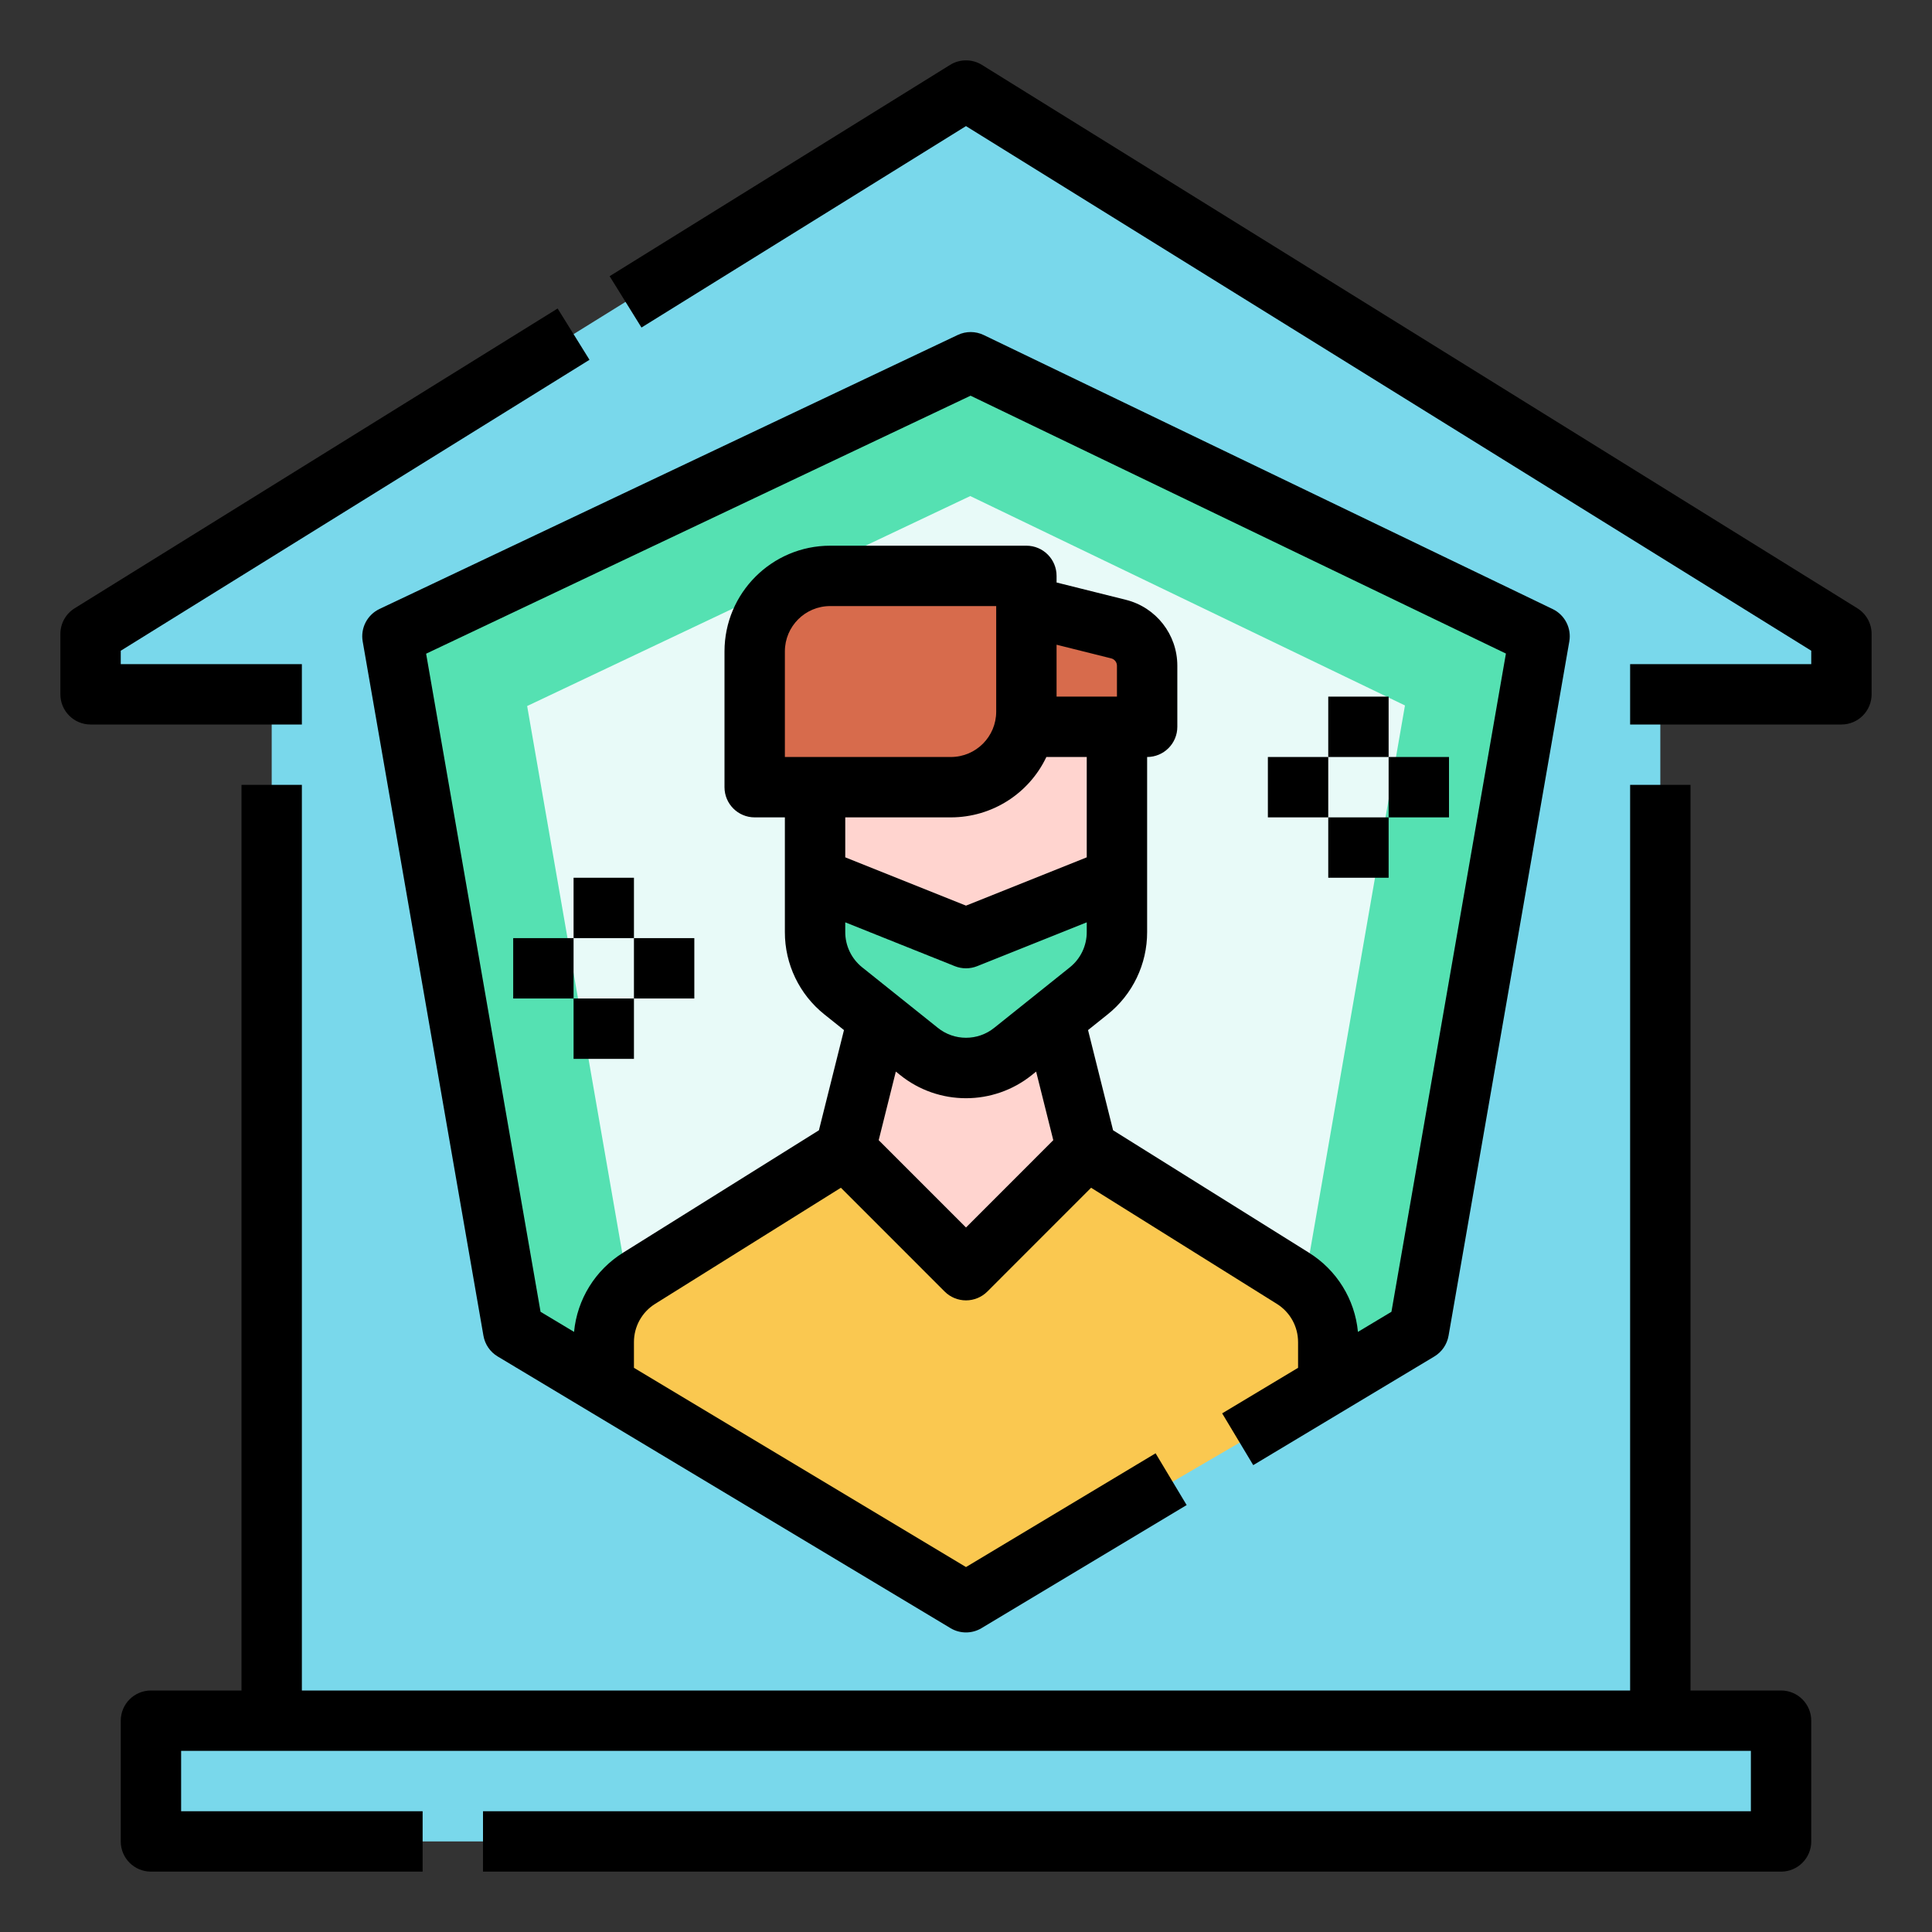 <?xml version="1.0" encoding="utf-8"?>
<svg width="100px" height="100px" viewBox="0 0 100 100" version="1.1" xmlns:xlink="http://www.w3.org/1999/xlink" xmlns="http://www.w3.org/2000/svg">
  <rect x="0" y="0" width="100" height="100" fill="#333333" stroke="none"/>
  <desc>Created with Lunacy</desc>
  <defs>
    <path d="M0 0L100 0L100 100L0 100L0 0Z" id="path_1" />
    <clipPath id="mask_1">
      <use xlink:href="#path_1" />
    </clipPath>
  </defs>
  <g id="stay-home">
    <path d="M0 0L100 0L100 100L0 100L0 0Z" id="Background" fill="none" fill-rule="evenodd" stroke="none" />
    <g clip-path="url(#mask_1)">
      <g id="Group" transform="translate(3.125 3.124)">
        <path d="M90.625 31.25L90.625 28.125L45.312 0L0 28.125L0 31.25L9.375 31.25L9.375 84.375L3.125 84.375L3.125 90.625L87.5 90.625L87.5 84.375L81.25 84.375L81.25 31.25L90.625 31.25Z" transform="translate(1.563 1.563)" id="Shape" fill="#79D8EB" fill-rule="evenodd" stroke="none" />
        <g id="Group">
          <path d="M0 14.183L6.25 50.12L29.688 64.183L53.125 50.12L59.375 14.183L29.929 0L0 14.183Z" transform="translate(17.188 15.626)" id="Shape" fill="#55E1B2" fill-rule="evenodd" stroke="none" />
          <path d="M4.946 39.306L0 10.868L22.935 0L45.436 10.838L40.485 39.306L22.715 49.967L4.946 39.306Z" transform="translate(24.16 22.552)" id="Shape" fill="#E8FAF8" fill-rule="evenodd" stroke="none" />
          <g id="Group" transform="translate(28.125 26.683)">
            <path d="M0 12.5L0 9.978C0 8.631 0.694 7.379 1.836 6.665L12.5 0L25 0L35.664 6.665C36.806 7.379 37.5 8.631 37.5 9.978L37.5 12.5L18.75 23.438L0 12.5Z" transform="translate(0 29.687)" id="Shape" fill="#FAC850" fill-rule="evenodd" stroke="none" />
            <g id="Group" transform="translate(10.938 7.813)">
              <path d="M12.5 6.25L6.25 12.5L0 6.25L1.562 0L10.938 0L12.5 6.25Z" transform="translate(1.563 15.625)" id="Shape" fill="#FFD4CF" fill-rule="evenodd" stroke="none" />
              <path d="M15.625 0L0 0L0 10.622C0 11.809 0.539 12.931 1.466 13.672L5.372 16.797C6.799 17.939 8.826 17.939 10.253 16.797L14.159 13.672C15.086 12.931 15.625 11.809 15.625 10.622L15.625 0Z" id="Shape" fill="#FFD4CF" fill-rule="evenodd" stroke="none" />
              <path d="M7.812 3.435L0 0.001L0 3.119C0 4.306 0.539 5.428 1.466 6.169L5.372 9.294C6.799 10.436 8.826 10.436 10.253 9.294L14.159 6.169C15.086 5.428 15.625 4.306 15.625 3.119L15.625 0L7.812 3.435Z" transform="translate(0 7.503)" id="Shape" fill="#55E1B2" fill-rule="evenodd" stroke="none" />
            </g>
            <g id="Group" transform="translate(7.813 0)">
              <path d="M0 10.938L0 3.906C0 1.749 1.749 0 3.906 0L14.062 0L14.062 7.031C14.062 9.189 12.314 10.938 10.156 10.938L0 10.938Z" id="Shape" fill="#D76B4C" fill-rule="evenodd" stroke="none" />
              <path d="M6.25 6.25L0 6.25L0 0L4.771 1.193C5.64 1.41 6.25 2.191 6.25 3.087L6.25 6.25Z" transform="translate(14.063 1.563)" id="Shape" fill="#D76B4C" fill-rule="evenodd" stroke="none" />
            </g>
          </g>
          <g id="Group">
            <path d="M12.5 18.407L3.125 18.407L3.125 17.714L27.387 2.655L25.738 0L0.738 15.517C0.279 15.802 7.18981e-05 16.304 3.72529e-07 16.845L0 19.97C0 20.832 0.7 21.532 1.562 21.532L12.5 21.532L12.5 18.407Z" transform="translate(0 12.844)" id="Shape" fill="#000000" fill-rule="evenodd" stroke="none" />
            <path d="M64.582 28.36L19.27 0.235C18.765 -0.078 18.126 -0.078 17.622 0.235L0 11.172L1.649 13.829L18.445 3.403L62.196 30.557L62.196 31.251L52.821 31.251L52.821 34.376L63.758 34.376C64.621 34.376 65.32 33.676 65.32 32.813L65.32 29.688C65.321 29.147 65.041 28.645 64.582 28.36L64.582 28.36Z" transform="translate(28.429 0)" id="Shape" fill="#000000" fill-rule="evenodd" stroke="none" />
            <path d="M85.938 46.875L81.25 46.875L81.25 0L78.125 0L78.125 46.875L9.375 46.875L9.375 0L6.25 0L6.25 46.875L1.562 46.875C0.7 46.875 0 47.575 0 48.438L0 54.688C0 55.55 0.7 56.25 1.562 56.25L15.625 56.25L15.625 53.125L3.125 53.125L3.125 50L84.375 50L84.375 53.125L18.75 53.125L18.75 56.25L85.938 56.25C86.8 56.25 87.5 55.55 87.5 54.688L87.5 48.438C87.5 47.575 86.8 46.875 85.938 46.875L85.938 46.875Z" transform="translate(3.125 37.501)" id="Shape" fill="#000000" fill-rule="evenodd" stroke="none" />
            <path d="M44.509 55.968L46.117 58.648L55.492 53.023C55.881 52.789 56.149 52.398 56.227 51.95L62.477 16.013C62.597 15.325 62.245 14.641 61.616 14.338L32.169 0.155C31.744 -0.05 31.249 -0.052 30.822 0.151L0.894 14.333C0.259 14.634 -0.097 15.321 0.023 16.013L6.273 51.95C6.351 52.398 6.619 52.789 7.009 53.023L30.446 67.085C30.941 67.382 31.559 67.382 32.054 67.085L42.671 60.715L41.063 58.035L31.25 63.923L14.063 53.611L14.063 52.285C14.06 51.477 14.477 50.724 15.164 50.298L24.774 44.291L30.145 49.663C30.438 49.956 30.835 50.12 31.25 50.12C31.664 50.12 32.061 49.956 32.355 49.663L37.725 44.291L47.335 50.298C48.023 50.724 48.44 51.476 48.438 52.285L48.438 53.611L44.509 55.968ZM21.875 21.995L21.875 16.526C21.877 15.233 22.925 14.184 24.219 14.183L32.813 14.183L32.813 19.651C32.811 20.945 31.763 21.994 30.469 21.995L21.875 21.995ZM30.469 25.12C32.581 25.119 34.504 23.903 35.41 21.995L37.5 21.995L37.5 27.188L31.25 29.688L25 27.188L25 25.12L30.469 25.12ZM39.063 18.87L35.938 18.87L35.938 16.184L38.767 16.891C38.941 16.935 39.063 17.091 39.063 17.27L39.063 18.87ZM25 30.553L30.67 32.821C31.042 32.97 31.458 32.97 31.83 32.821L37.5 30.553L37.5 31.055C37.502 31.767 37.178 32.441 36.621 32.885L32.715 36.01C31.861 36.7 30.641 36.7 29.787 36.01L25.88 32.885C25.323 32.441 24.999 31.767 25 31.055L25 30.553ZM31.25 46.348L26.731 41.828L27.618 38.278L27.833 38.45C29.826 40.059 32.672 40.059 34.666 38.45L34.88 38.278L35.768 41.828L31.25 46.348ZM48.992 47.647L38.863 41.316L37.567 36.13L38.573 35.325C39.873 34.29 40.629 32.717 40.625 31.055L40.625 21.995C41.488 21.995 42.188 21.296 42.188 20.433L42.188 17.27C42.189 15.656 41.091 14.249 39.525 13.859L35.938 12.963L35.938 12.62C35.938 11.757 35.238 11.058 34.375 11.058L24.219 11.058C21.2 11.061 18.754 13.508 18.75 16.526L18.75 23.558C18.75 24.421 19.45 25.12 20.313 25.12L21.875 25.12L21.875 31.055C21.871 32.717 22.627 34.29 23.927 35.325L24.934 36.13L23.637 41.316L13.508 47.648C12.065 48.543 11.124 50.061 10.963 51.751L9.229 50.711L3.306 16.648L31.486 3.294L59.196 16.641L53.271 50.711L51.537 51.751C51.377 50.061 50.435 48.543 48.992 47.648L48.992 47.647Z" transform="translate(15.625 14.063)" id="Shape" fill="#000000" fill-rule="evenodd" stroke="none" />
            <path d="M0 0L3.125 0L3.125 3.125L0 3.125L0 0Z" transform="translate(65.625 32.933)" id="Shape" fill="#000000" fill-rule="evenodd" stroke="none" />
            <path d="M0 0L3.125 0L3.125 3.125L0 3.125L0 0Z" transform="translate(65.625 39.183)" id="Shape" fill="#000000" fill-rule="evenodd" stroke="none" />
            <path d="M0 0L3.125 0L3.125 3.125L0 3.125L0 0Z" transform="translate(62.5 36.058)" id="Shape" fill="#000000" fill-rule="evenodd" stroke="none" />
            <path d="M0 0L3.125 0L3.125 3.125L0 3.125L0 0Z" transform="translate(68.75 36.058)" id="Shape" fill="#000000" fill-rule="evenodd" stroke="none" />
            <path d="M0 0L3.125 0L3.125 3.125L0 3.125L0 0Z" transform="translate(26.563 42.308)" id="Shape" fill="#000000" fill-rule="evenodd" stroke="none" />
            <path d="M0 0L3.125 0L3.125 3.125L0 3.125L0 0Z" transform="translate(26.563 48.558)" id="Shape" fill="#000000" fill-rule="evenodd" stroke="none" />
            <path d="M0 0L3.125 0L3.125 3.125L0 3.125L0 0Z" transform="translate(23.438 45.433)" id="Shape" fill="#000000" fill-rule="evenodd" stroke="none" />
            <path d="M0 0L3.125 0L3.125 3.125L0 3.125L0 0Z" transform="translate(29.688 45.433)" id="Shape" fill="#000000" fill-rule="evenodd" stroke="none" />
          </g>
        </g>
      </g>
    </g>
  </g>
</svg>